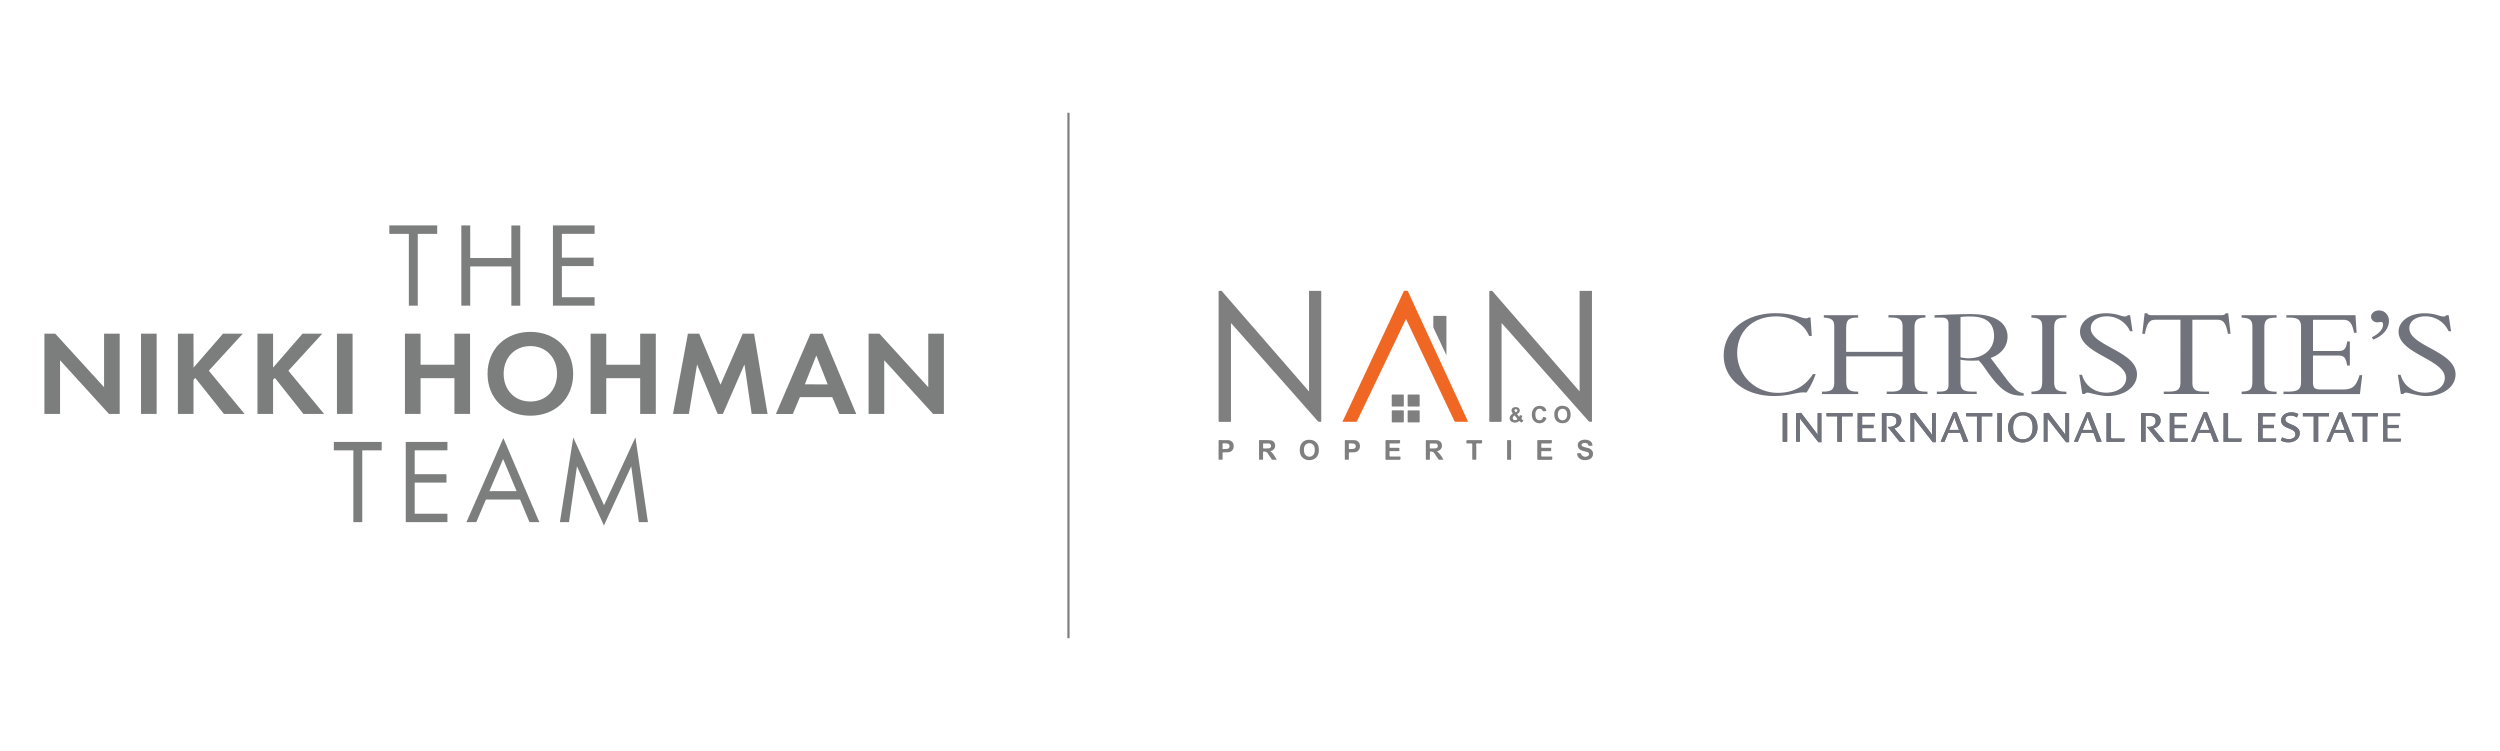 <svg id="Layer_1" data-name="Layer 1" xmlns="http://www.w3.org/2000/svg" xmlns:xlink="http://www.w3.org/1999/xlink" viewBox="0 0 1920 576.73"><defs><style>.cls-1{fill:none;}.cls-2{fill:#70737b;}.cls-3{fill:#7f7f7f;}.cls-4{fill:#f06724;}.cls-5{clip-path:url(#clip-path);}.cls-6{fill:#7c7d7d;}</style><clipPath id="clip-path"><rect class="cls-1" x="935.86" y="223.37" width="950.03" height="129.98"/></clipPath></defs><polygon class="cls-2" points="1369.1 317.23 1372.57 317.23 1372.57 339.27 1369.1 339.27 1369.1 317.23 1369.1 317.23 1369.1 317.23"/><path class="cls-2" d="M1396.55,339.63l-13-16.62a8.31,8.31,0,0,1-1.08-1.7h-.17c0,.46,0,1.37,0,2.22v15.74h-2.9V317.33l3.71-.26.27.16,10.92,14.37a10.94,10.94,0,0,1,1.52,2.32h.13c0-.59,0-1.7,0-2.48V317.23h2.9v22.4Z"/><polygon class="cls-2" points="1414.53 319.75 1414.53 339.27 1411.06 339.27 1411.06 319.75 1402.77 319.75 1402.77 317.23 1422.79 317.23 1422.79 319.75 1414.53 319.75 1414.53 319.75 1414.53 319.75"/><path class="cls-2" d="M1440.29,339.28h-13.62v-22h13.22v2.48h-9.75v6.54h8.7v2.51h-8.7v7c0,.84.44,1,1,1h9.47l-.37,2.49Z"/><path class="cls-2" d="M1459.19,339.44l-.24-.16-9.27-11.43h1.18c2.9,0,5.66-1.15,5.66-4.38,0-3.43-2.49-4.11-5.76-4.11h-2v19.92h-3.47v-22H1452c3.77,0,8.25.82,8.25,5.65,0,3.36-2.59,5.39-5.46,6.11l8.6,10.19-4.21.26Z"/><path class="cls-2" d="M1484.38,339.63l-13-16.62a7.9,7.9,0,0,1-1.08-1.7h-.17c0,.46,0,1.37,0,2.22v15.74h-2.9V317.33l3.71-.26.27.16,10.92,14.37a10.94,10.94,0,0,1,1.52,2.32h.14c0-.59,0-1.7,0-2.48V317.23h2.9v22.4Z"/><path class="cls-2" d="M1501.87,323.18a10.64,10.64,0,0,1-.81-2.81h-.13a11.93,11.93,0,0,1-1,2.87l-2.89,6.95h7.44l-2.66-7Zm6.37,16.26-.27-.16-2.59-6.9h-9.14l-2.87,6.9-.27.16-2.66-.26,9.68-22.53h2.63l8.93,22.53-3.44.26Z"/><polygon class="cls-2" points="1521.78 319.75 1521.78 339.27 1518.31 339.27 1518.31 319.75 1510.02 319.75 1510.02 317.23 1530.05 317.23 1530.05 319.75 1521.78 319.75 1521.78 319.75 1521.78 319.75"/><polygon class="cls-2" points="1534 317.23 1537.47 317.23 1537.47 339.27 1534 339.27 1534 317.23 1534 317.23 1534 317.23"/><path class="cls-2" d="M1553.53,319c-3.51,0-7.45,1.95-7.45,9.27,0,7,3.67,9.14,7.48,9.14s7.49-2.15,7.49-9.14-3.78-9.27-7.52-9.27m0,20.8c-6.67,0-11.26-3.95-11.26-11.53a11.29,11.29,0,0,1,11.26-11.65c6.07,0,11.26,3.55,11.26,11.65a11.22,11.22,0,0,1-11.26,11.53"/><path class="cls-2" d="M1586.76,339.63l-13-16.62a7.9,7.9,0,0,1-1.08-1.7h-.17c0,.46,0,1.37,0,2.22v15.74h-2.9V317.33l3.7-.26.27.16,10.93,14.37a10.94,10.94,0,0,1,1.52,2.32h.13c0-.59,0-1.7,0-2.48V317.23h2.9v22.4Z"/><path class="cls-2" d="M1604.25,323.18a10.64,10.64,0,0,1-.81-2.81h-.13a11.93,11.93,0,0,1-1,2.87l-2.89,6.95h7.44l-2.66-7Zm6.37,16.26-.27-.16-2.59-6.9h-9.14l-2.86,6.9-.27.16-2.67-.26,9.68-22.53h2.63l8.93,22.53-3.44.26Z"/><path class="cls-2" d="M1631.41,339.28h-13.62v-22h3.48v18.52c0,.84.44,1,1,1h9.48l-.38,2.49Z"/><path class="cls-2" d="M1658.24,339.44l-.24-.16-9.27-11.43h1.18c2.9,0,5.67-1.15,5.67-4.38,0-3.43-2.5-4.11-5.77-4.11h-2v19.92h-3.47v-22h6.74c3.78,0,8.26.82,8.26,5.65,0,3.36-2.6,5.39-5.46,6.11l8.6,10.19-4.22.26Z"/><path class="cls-2" d="M1680,339.28h-13.62v-22h13.21v2.48h-9.74v6.54h8.69v2.51h-8.69v7c0,.84.44,1,1,1h9.48l-.37,2.49Z"/><path class="cls-2" d="M1694.13,323.18a10.64,10.64,0,0,1-.81-2.81h-.13a12.35,12.35,0,0,1-.94,2.87l-2.9,6.95h7.44l-2.66-7Zm6.38,16.26-.28-.16-2.59-6.9h-9.14l-2.87,6.9-.26.16-2.66-.26,9.67-22.53H1695l8.93,22.53-3.43.26Z"/><path class="cls-2" d="M1721.3,339.28h-13.62v-22h3.48v18.52c0,.84.43,1,1,1h9.47l-.37,2.49Z"/><path class="cls-2" d="M1747.83,339.28H1734.2v-22h13.22v2.48h-9.75v6.54h8.7v2.51h-8.7v7c0,.84.44,1,1,1h9.47l-.36,2.49Z"/><path class="cls-2" d="M1757.67,339.73a13.06,13.06,0,0,1-6-1.37l1-2.51a10.64,10.64,0,0,0,5.15,1.4c2.36,0,5.09-1,5.09-3.62,0-2.26-2-3.33-3.88-4.12l-2.76-1.18c-2.3-1-4.35-2.54-4.35-5.41,0-3.92,3.85-6.24,7.79-6.24a11.53,11.53,0,0,1,5.46,1.31l-1.18,2.64a8.71,8.71,0,0,0-4.65-1.47c-2.63,0-4.22,1.11-4.22,2.87s1.53,2.61,3.58,3.53l3,1.3c2.26,1,4.52,2.88,4.52,5.75,0,4.48-4.15,7.12-8.6,7.12"/><polygon class="cls-2" points="1780.39 319.75 1780.39 339.27 1776.92 339.27 1776.92 319.75 1768.62 319.75 1768.62 317.23 1788.65 317.23 1788.65 319.75 1780.39 319.75 1780.39 319.75 1780.39 319.75"/><path class="cls-2" d="M1798.12,323.18a10.64,10.64,0,0,1-.81-2.81h-.13a11.51,11.51,0,0,1-1,2.87l-2.9,6.95h7.46l-2.67-7Zm6.37,16.26-.27-.16-2.6-6.9h-9.13l-2.86,6.9-.28.16-2.66-.26,9.68-22.53H1799l8.94,22.53-3.44.26Z"/><polygon class="cls-2" points="1818.03 319.75 1818.03 339.27 1814.57 339.27 1814.57 319.75 1806.27 319.75 1806.27 317.23 1826.29 317.23 1826.29 319.75 1818.03 319.75 1818.03 319.75 1818.03 319.75"/><path class="cls-2" d="M1843.79,339.28h-13.61v-22h13.22v2.48h-9.75v6.54h8.69v2.51h-8.69v7c0,.84.44,1,1,1h9.47l-.38,2.49Z"/><path class="cls-2" d="M1843.66,287.83c2.32,8.67,10,13.73,18.68,13.73,7.4,0,15.26-3.8,15.26-11.49,0-14-35.49-18.3-35.49-35.34,0-8.08,8.4-14.12,19.68-14.12,9.28,0,11.16,2.44,15,2.44a2.2,2.2,0,0,0,2-1h1.76l1.88,12.37h-1.88a19.48,19.48,0,0,0-17.8-11.49c-7.29,0-12.38,3.7-12.38,9.15,0,13.82,35.49,17.53,35.49,35.44,0,9.54-9.62,16.65-22.55,16.65-6.09,0-13.83-2.63-15.38-2.63a2.75,2.75,0,0,0-2.2,1.07h-1.89l-2.31-14.8Zm-22-28.82c5.54-2.82,8.52-6.23,8.52-9.73,0-1.17-.43-2-1.55-2s-1.43.28-2.65.28c-2.88,0-5-1.84-5-4.38s2.66-4.76,6-4.76c4.43,0,7.74,3.4,7.74,8.08,0,6-5,11.87-12.27,14.3l-.78-1.75Zm-17,21.72h-2.1c-.89-6.92-3-7.7-7.51-7.7h-18.69v20.74c0,4.48,1.87,5.35,6,5.35h17c7.73,0,10.06-2.62,12.83-11h2l-1.78,14.51h-58.7v-1.85h3.1c8.84,0,10.39-2.14,10.39-8V251.71c0-5.45-1.44-7.79-8.85-7.79h-2.43v-1.85H1809l.88,13.53h-2c-1.43-8.27-4.2-10-8.18-10h-23.32v23.95h19.78c4,0,5.86-1.65,6.42-7.3h2.1v18.5Zm-56.25,21.9h-26.86v-1.85c6.85-.29,8.28-1.85,8.28-8.37V250.94c0-5.26-2.09-6.72-8.28-7v-1.85h26.86v1.85c-7,0-9.4,1.37-9.4,7.89v41.28c0,5.74,1.77,7.69,9.4,7.69v1.85Zm-64.66-9c0,5.26,2,7.11,8.74,7.11h4.09v1.85h-34.83v-1.85h4.09c6.75,0,8.74-1.85,8.74-7.11V245.58h-19.24c-4.42,0-6.41,2.24-8.06,10.8h-2l1.77-15.77h2.09a1.56,1.56,0,0,0,1.22,1.17,7.94,7.94,0,0,0,2.22.29h53.18c1.55,0,3.2-.29,3.42-1.46h2.1l1.78,15.77h-2c-1.65-8.56-3.65-10.8-8.06-10.8h-19.25v48.09ZM1599,287.83c2.32,8.67,10.06,13.73,18.68,13.73,7.41,0,15.26-3.8,15.26-11.49,0-14-35.49-18.3-35.49-35.34,0-8.08,8.4-14.12,19.68-14.12,9.28,0,11.16,2.44,15,2.44a2.19,2.19,0,0,0,2-1h1.77l1.88,12.37h-1.88a19.48,19.48,0,0,0-17.8-11.49c-7.29,0-12.38,3.7-12.38,9.15,0,13.82,35.49,17.53,35.49,35.44,0,9.54-9.62,16.65-22.56,16.65-6.08,0-13.81-2.63-15.36-2.63a2.77,2.77,0,0,0-2.21,1.07h-1.88l-2.32-14.8ZM1587,302.63h-26.86v-1.85c6.85-.29,8.29-1.85,8.29-8.37V250.94c0-5.26-2.1-6.72-8.29-7v-1.85H1587v1.85c-7,0-9.4,1.37-9.4,7.89v41.28c0,5.74,1.77,7.69,9.4,7.69v1.85Zm-81.37-28.23a32.34,32.34,0,0,0,6,.77c12,0,19.79-7.2,19.79-17,0-7.6-3.42-15.09-18.13-15.09a50.75,50.75,0,0,0-7.63.39v31Zm0,1.84v17c0,5.45,1.88,7.5,8.85,7.5h3.64v1.85h-30.62v-1.85h1.55c5.75,0,7.41-1.07,7.41-5.65v-46c0-3.6-1.33-5.16-5.2-5.16h-5.53v-1.85c3.1-.09,8.52-.39,13.93-.58s10.73-.29,13.71-.29c23.11,0,28.42,9.74,28.42,17.23,0,11.39-10.29,15.58-13,16.45l13.15,17.53a78.18,78.18,0,0,0,6.09,6.71c1.54,1.37,3,2.15,6.18,3v1.76h-1.43c-10.73,0-17.14-4.78-28.52-21.32a38,38,0,0,0-4.65-5.75s-8,.68-13.93-.59m-87.79-2.53v18.5c0,6.33,1.44,8.57,8.85,8.57h.34v1.85H1399.3v-1.85h.67c6.52,0,8.73-1.56,8.73-7.11V250.84c0-5.07-1.88-6.53-8-6.92v-1.85h26.32v1.85c-7.85,0-9.19,1.85-9.19,9.35v16.94h43.35V251c0-5.16-1.88-7.11-8.74-7.11h-2.1v-1.85h28.41v1.85c-6.63.2-8.4,2-8.4,8v40.4c0,6.91,2.21,8.47,8.85,8.47h1.1v1.85h-31.29v-1.85h3.43c7.19,0,8.74-2.24,8.74-7.31V273.71ZM1389.38,258c-3.65-9.05-13.16-15-25.21-15-18.46,0-30,11.78-30,28.13,0,17.63,14.38,30.57,31.18,30.57,8.73,0,19.46-2.63,27-14.41h2.1a62.91,62.91,0,0,1-7.07,14.22c-7.09-.88-12,2.63-25,2.63-22.45,0-38.58-13.05-38.58-31.06,0-18.89,16.58-32.52,39.69-32.52,13.92,0,19.9,3.9,23.32,3.9,1.22,0,1.77-.29,2-.59h1.66l1,14.12Z"/><polygon class="cls-2" points="1369.1 317.23 1372.57 317.23 1372.57 339.27 1369.1 339.27 1369.1 317.23 1369.1 317.23 1369.1 317.23"/><path class="cls-2" d="M1396.55,339.63l-13-16.62a8.31,8.31,0,0,1-1.08-1.7h-.17c0,.46,0,1.37,0,2.22v15.74h-2.9V317.33l3.71-.26.27.16,10.92,14.37a10.94,10.94,0,0,1,1.52,2.32h.13c0-.59,0-1.7,0-2.48V317.23h2.9v22.4Z"/><polygon class="cls-2" points="1414.53 319.75 1414.53 339.27 1411.06 339.27 1411.06 319.75 1402.77 319.75 1402.77 317.23 1422.79 317.23 1422.79 319.75 1414.53 319.75 1414.53 319.75 1414.53 319.75"/><path class="cls-2" d="M1440.29,339.28h-13.62v-22h13.22v2.48h-9.75v6.54h8.7v2.51h-8.7v7c0,.84.44,1,1,1h9.47l-.37,2.49Z"/><path class="cls-2" d="M1459.19,339.44l-.24-.16-9.27-11.43h1.18c2.9,0,5.66-1.15,5.66-4.38,0-3.43-2.49-4.11-5.76-4.11h-2v19.92h-3.47v-22H1452c3.77,0,8.25.82,8.25,5.65,0,3.36-2.59,5.39-5.46,6.11l8.6,10.19-4.21.26Z"/><path class="cls-2" d="M1484.38,339.63l-13-16.62a7.9,7.9,0,0,1-1.08-1.7h-.17c0,.46,0,1.37,0,2.22v15.74h-2.9V317.33l3.71-.26.27.16,10.92,14.37a10.94,10.94,0,0,1,1.52,2.32h.14c0-.59,0-1.7,0-2.48V317.23h2.9v22.4Z"/><path class="cls-2" d="M1501.87,323.18a10.64,10.64,0,0,1-.81-2.81h-.13a11.93,11.93,0,0,1-1,2.87l-2.89,6.95h7.44l-2.66-7Zm6.37,16.26-.27-.16-2.59-6.9h-9.14l-2.87,6.9-.27.16-2.66-.26,9.68-22.53h2.63l8.93,22.53-3.44.26Z"/><polygon class="cls-2" points="1521.78 319.75 1521.78 339.27 1518.31 339.27 1518.31 319.75 1510.02 319.75 1510.02 317.23 1530.05 317.23 1530.05 319.75 1521.78 319.75 1521.78 319.75 1521.78 319.75"/><polygon class="cls-2" points="1534 317.23 1537.47 317.23 1537.47 339.27 1534 339.27 1534 317.23 1534 317.23 1534 317.23"/><path class="cls-2" d="M1553.53,319c-3.51,0-7.45,1.95-7.45,9.27,0,7,3.67,9.14,7.48,9.14s7.49-2.15,7.49-9.14-3.78-9.27-7.52-9.27m0,20.8c-6.67,0-11.26-3.95-11.26-11.53a11.29,11.29,0,0,1,11.26-11.65c6.07,0,11.26,3.55,11.26,11.65a11.22,11.22,0,0,1-11.26,11.53"/><path class="cls-2" d="M1586.76,339.63l-13-16.62a7.9,7.9,0,0,1-1.08-1.7h-.17c0,.46,0,1.37,0,2.22v15.74h-2.9V317.33l3.7-.26.27.16,10.93,14.37a10.94,10.94,0,0,1,1.52,2.32h.13c0-.59,0-1.7,0-2.48V317.23h2.9v22.4Z"/><path class="cls-2" d="M1604.25,323.18a10.64,10.64,0,0,1-.81-2.81h-.13a11.93,11.93,0,0,1-1,2.87l-2.89,6.95h7.44l-2.66-7Zm6.37,16.26-.27-.16-2.59-6.9h-9.14l-2.86,6.9-.27.16-2.67-.26,9.68-22.53h2.63l8.93,22.53-3.44.26Z"/><path class="cls-2" d="M1631.41,339.28h-13.62v-22h3.48v18.52c0,.84.44,1,1,1h9.48l-.38,2.49Z"/><path class="cls-2" d="M1658.24,339.44l-.24-.16-9.27-11.43h1.18c2.9,0,5.67-1.15,5.67-4.38,0-3.43-2.5-4.11-5.77-4.11h-2v19.92h-3.47v-22h6.74c3.78,0,8.26.82,8.26,5.65,0,3.36-2.6,5.39-5.46,6.11l8.6,10.19-4.22.26Z"/><path class="cls-2" d="M1680,339.28h-13.62v-22h13.21v2.48h-9.74v6.54h8.69v2.51h-8.69v7c0,.84.44,1,1,1h9.48l-.37,2.49Z"/><path class="cls-2" d="M1694.13,323.18a10.64,10.64,0,0,1-.81-2.81h-.13a12.35,12.35,0,0,1-.94,2.87l-2.9,6.95h7.44l-2.66-7Zm6.38,16.26-.28-.16-2.59-6.9h-9.14l-2.87,6.9-.26.16-2.66-.26,9.67-22.53H1695l8.93,22.53-3.43.26Z"/><path class="cls-2" d="M1721.3,339.28h-13.62v-22h3.48v18.52c0,.84.43,1,1,1h9.47l-.37,2.49Z"/><path class="cls-2" d="M1747.83,339.28H1734.2v-22h13.22v2.48h-9.75v6.54h8.7v2.51h-8.7v7c0,.84.44,1,1,1h9.47l-.36,2.49Z"/><path class="cls-2" d="M1757.67,339.73a13.06,13.06,0,0,1-6-1.37l1-2.51a10.64,10.64,0,0,0,5.15,1.4c2.36,0,5.09-1,5.09-3.62,0-2.26-2-3.33-3.88-4.12l-2.76-1.18c-2.3-1-4.35-2.54-4.35-5.41,0-3.92,3.85-6.24,7.79-6.24a11.53,11.53,0,0,1,5.46,1.31l-1.18,2.64a8.71,8.71,0,0,0-4.65-1.47c-2.63,0-4.22,1.11-4.22,2.87s1.53,2.61,3.58,3.53l3,1.3c2.26,1,4.52,2.88,4.52,5.75,0,4.48-4.15,7.12-8.6,7.12"/><polygon class="cls-2" points="1780.39 319.75 1780.39 339.27 1776.92 339.27 1776.92 319.75 1768.62 319.75 1768.62 317.23 1788.65 317.23 1788.65 319.75 1780.39 319.75 1780.39 319.75 1780.39 319.75"/><path class="cls-2" d="M1798.12,323.18a10.64,10.64,0,0,1-.81-2.81h-.13a11.51,11.51,0,0,1-1,2.87l-2.9,6.95h7.46l-2.67-7Zm6.37,16.26-.27-.16-2.6-6.9h-9.13l-2.86,6.9-.28.16-2.66-.26,9.68-22.53H1799l8.94,22.53-3.44.26Z"/><polygon class="cls-2" points="1818.03 319.75 1818.03 339.27 1814.57 339.27 1814.57 319.75 1806.27 319.75 1806.27 317.23 1826.29 317.23 1826.29 319.75 1818.03 319.75 1818.03 319.75 1818.03 319.75"/><path class="cls-3" d="M1222.63,223.37c0,.34,0,.67,0,1v98.55c0,1.16.14,1-1,1a2.16,2.16,0,0,1-1.95-.88Q1202.81,304,1185.93,285q-16.12-18.23-32.24-36.44l-.34-.36a1.36,1.36,0,0,0-.13.91q0,36.84,0,73.69c0,1.19,0,1.19-1.16,1.19-2.47,0-4.93,0-7.4,0-.7,0-.88-.18-.88-.88q0-41.31,0-82.62,0-8.55,0-17.1h2.31a4.73,4.73,0,0,0,.31.43l6.21,7.15,31.4,36.13,26.25,30.21,2.75,3.13a1.83,1.83,0,0,0,.12-1q0-37.56,0-75.13c0-.3,0-.61-.05-.92Z"/><path class="cls-3" d="M1073.49,312.22c-1.31,0-2.62,0-3.92,0-.52,0-.73-.11-.72-.67,0-2.67,0-5.34,0-8,0-.42.12-.57.56-.57q4.08,0,8.16,0c.45,0,.56.16.56.58q0,4.05,0,8.08c0,.51-.2.59-.64.58-1.33,0-2.67,0-4,0"/><path class="cls-3" d="M1090.31,319.79c0,1.33,0,2.66,0,4,0,.45-.1.62-.59.62q-4,0-8.07,0c-.42,0-.58-.1-.58-.55q0-4.08,0-8.15c0-.46.18-.55.59-.55q4,0,8.07,0c.5,0,.59.19.58.63,0,1.34,0,2.67,0,4"/><path class="cls-3" d="M1090.31,307.57c0,1.36,0,2.72,0,4.08,0,.43-.13.58-.57.57-2.69,0-5.39,0-8.08,0-.5,0-.59-.19-.59-.63q0-4,0-8c0-.47.12-.61.6-.61q4,0,8,0c.53,0,.64.18.63.66,0,1.31,0,2.62,0,3.93"/><path class="cls-3" d="M1078.12,319.72c0,1.36,0,2.72,0,4.08,0,.46-.13.61-.61.61-2.67,0-5.34,0-8,0-.52,0-.63-.19-.63-.67,0-2.64,0-5.28,0-7.93,0-.5.14-.65.65-.65,2.64,0,5.29,0,7.93,0,.57,0,.68.19.67.71,0,1.28,0,2.56,0,3.85"/><path class="cls-4" d="M1081.1,223.37q23.19,50.24,46.44,100.59h-2.16c-2.44,0-4.88,0-7.31,0a1.13,1.13,0,0,1-1.19-.78q-18.35-38.7-36.7-77.39c-.11-.23-.23-.46-.38-.78l-3.16,6.56q-17.19,35.85-34.37,71.69a1,1,0,0,1-1.09.69c-3.36,0-6.72,0-10.09,0a2.21,2.21,0,0,1,.36-1l46.47-98.85c.12-.24.34-.46.25-.78Z"/><path class="cls-3" d="M1110.77,272.68c-1.36-2.89-2.65-5.62-3.93-8.35L1101.05,252a2.51,2.51,0,0,1-.27-1.1c0-2.52,0-5,0-7.55,0-.55.09-.75.7-.75,2.9,0,5.8,0,8.7,0,.47,0,.67.09.67.62q0,14.55,0,29.11a2.72,2.72,0,0,1-.07.33"/><path class="cls-3" d="M1014.72,223.37q0,42.51,0,85c0,4.95,0,9.9,0,14.86,0,.55-.13.7-.71.74a2.66,2.66,0,0,1-2.42-1.06Q996,305.21,980.37,287.55l-21.94-24.78-12.39-14c-.16-.18-.35-.35-.65-.64V323c0,1,0,1-1,1-2.54,0-5.08,0-7.62,0-.72,0-.88-.21-.88-.9q0-34.31,0-68.6,0-15.09,0-30.19c0-.3,0-.61,0-.92h2.31c1.09,1.27,2.17,2.54,3.27,3.79q13.6,15.66,27.23,31.31l36.1,41.55c.14.15.21.42.53.36v-76c0-.34,0-.67,0-1Z"/><path class="cls-3" d="M1165.34,315.27a1.07,1.07,0,0,0-1.14-1c-.56,0-1,.23-1.09.86,0,.4.78,1.5,1.08,1.49s1.14-.92,1.15-1.34m-1.86,7.43a3,3,0,0,0,1.57-.54c.35-.22.36-.43.1-.73-.54-.65-1.06-1.32-1.6-2-.13-.15-.21-.34-.5-.24a2.24,2.24,0,0,0-1.24,2.2,1.57,1.57,0,0,0,1.67,1.28m3.35-2.69a1.51,1.51,0,0,0,.19-.41c.1-.65.38-.8,1-.62,1.25.35,1.26.3.81,1.51s-.51,1.32.68,2.08c.46.3.42.49.12.87-1,1.33-1,1.35-2.31.27a.65.65,0,0,0-1-.06,4.85,4.85,0,0,1-4.9.47c-2.48-1-2.69-4.1-.44-5.79.88-.66.88-.66.33-1.65a2.45,2.45,0,0,1,1.8-3.88,4.37,4.37,0,0,1,2.27.1,2.48,2.48,0,0,1,.92,4.3c-.34.32-1,.47-1,.94s.51.8.81,1.18.31.54.63.69"/><path class="cls-3" d="M1179.19,318.31a6.67,6.67,0,0,0,.3,2.35,2.8,2.8,0,0,0,2.71,2.11,2.54,2.54,0,0,0,2.71-1.94c.23-.76.56-.75,1.13-.5l.21.07c1.68.52,1.69.55.8,2.13-1.77,3.12-6.55,3.43-9.06.59-2.24-2.53-2-7.66.47-9.95a6.25,6.25,0,0,1,7.17-.64,4.67,4.67,0,0,1,1.89,2.44c.14.37.12.58-.32.64a3.9,3.9,0,0,0-.59.14c-.88.28-1.47.35-2.07-.72-1-1.75-3.91-1.37-4.85.51a5.72,5.72,0,0,0-.5,2.77"/><g class="cls-5"><path class="cls-3" d="M1203.54,318.31a5.45,5.45,0,0,0-.38-2.33,3.45,3.45,0,0,0-6.27-.07,6.33,6.33,0,0,0,0,4.8,3.4,3.4,0,0,0,6.35-.2,5.88,5.88,0,0,0,.32-2.2M1200,325c-3.79.08-6.54-2.48-6.28-7.17a6.38,6.38,0,0,1,1.78-4.46c2-1.93,4.35-2.07,6.79-1.3s3.49,2.55,3.85,4.92a9.41,9.41,0,0,1-.08,3.22A5.74,5.74,0,0,1,1200,325"/><path class="cls-3" d="M938.94,342.52c0,.69,0,1.25,0,1.81s.14.53.54.53a22.94,22.94,0,0,0,3-.14,2,2,0,0,0,1.82-2,2,2,0,0,0-1.69-2.06,5.65,5.65,0,0,0-1.53-.12c-.68,0-1.56-.29-2,.13s-.07,1.27-.12,1.81m-3.07,3c0-2.25,0-4.51,0-6.76,0-.54.08-.78.7-.76,2.15.07,4.3.07,6.45.08,2.82,0,4.91,2.2,4.33,5.64a4.25,4.25,0,0,1-4.23,3.64c-1.18.06-2.36.07-3.54.05-.51,0-.65.15-.64.65,0,1.41,0,2.83,0,4.23,0,.71-.22.9-.87.83a8.8,8.8,0,0,0-1.54,0c-.52,0-.7-.13-.69-.68,0-2.3,0-4.61,0-6.92"/></g><path class="cls-3" d="M972.64,340.57h-2.06c-.33,0-.52.05-.51.45,0,1,0,2,0,2.93,0,.32.11.46.44.45a33.22,33.22,0,0,0,4.23-.14,1.84,1.84,0,0,0,.21-3.55,10.37,10.37,0,0,0-2.31-.14m2.89,5.9c2.45,1.66,3.43,4.28,5.1,6.61h-3.46c-.32,0-.41-.26-.55-.47-1-1.42-2-2.82-2.89-4.26a3.07,3.07,0,0,0-3-1.54c-.51,0-.71.13-.7.69,0,1.61,0,3.23,0,4.84,0,.64-.2.79-.78.75a10.72,10.72,0,0,0-1.7,0c-.47,0-.62-.14-.61-.61,0-1.47,0-2.93,0-4.39V338.7c0-.41,0-.74.57-.72,2.64.07,5.28-.1,7.92.13a3.84,3.84,0,0,1,3.73,3,4.14,4.14,0,0,1-1.64,4.61,7.24,7.24,0,0,1-2.06.77"/><path class="cls-3" d="M1001.47,345.59a6.33,6.33,0,0,0,.39,2.53,4,4,0,0,0,4,2.61,3.9,3.9,0,0,0,3.59-3,8.45,8.45,0,0,0,.12-4,4.05,4.05,0,0,0-8,.08,8.34,8.34,0,0,0-.14,1.79m2.78,7.77c-.11-.2-.31-.14-.48-.18a6.69,6.69,0,0,1-5.36-5.81,11.28,11.28,0,0,1,.31-4.87,6.54,6.54,0,0,1,6.08-4.71,9.77,9.77,0,0,1,3.05.24,6.76,6.76,0,0,1,5,6.22,11.7,11.7,0,0,1-.26,4,6.56,6.56,0,0,1-5.1,4.89c-.16,0-.37,0-.48.18Z"/><path class="cls-3" d="M1035.92,342.55c0,.66,0,1.19,0,1.73s.12.58.56.58a25.55,25.55,0,0,0,2.91-.13,2,2,0,0,0,1.84-1.92,1.91,1.91,0,0,0-1.69-2.1,9.75,9.75,0,0,0-1.52-.13c-.66,0-1.51-.28-1.94.11s-.08,1.3-.16,1.86m-3.1,3c0-2.26,0-4.52,0-6.77,0-.66.21-.82.83-.8,2.16.06,4.31,0,6.46.08,2.37,0,4.55,1.76,4.31,5.05a4.33,4.33,0,0,1-4.35,4.22c-1.1.06-2.21.1-3.31.08-.62,0-.86.15-.83.81,0,1.38,0,2.77,0,4.15,0,.6-.19.76-.75.72a9.54,9.54,0,0,0-1.69,0c-.55,0-.7-.16-.69-.69,0-2.29,0-4.57,0-6.85"/><path class="cls-3" d="M1064.07,345.56c0-2.26,0-4.52,0-6.78,0-.55.08-.81.75-.81,3.25,0,6.51,0,9.77,0,.54,0,.7.15.7.69,0,1.9,0,1.9-1.92,1.9s-3.69,0-5.54,0c-.49,0-.69.13-.65.65a20.61,20.61,0,0,1,0,2.08c0,.52.18.65.67.64,2,0,4.05,0,6.08,0,.71,0,.85.22.84.87,0,1.67,0,1.67-1.71,1.67s-3.44,0-5.16,0c-.59,0-.75.18-.73.74,0,.9,0,1.8,0,2.7,0,.53.14.71.69.7,2.31,0,4.62,0,6.92,0,.67,0,.81.2.8.82,0,1.72,0,1.72-1.73,1.72-3,0-6,0-9,0-.59,0-.8-.13-.79-.76,0-2.25,0-4.51,0-6.77"/><path class="cls-3" d="M1100.48,340.59v0c-.64,0-1.28,0-1.92,0-.37,0-.49.13-.48.49,0,.92,0,1.84,0,2.76,0,.43.14.6.58.58,1.25,0,2.51,0,3.76-.1s1.83-.75,1.8-1.93a1.73,1.73,0,0,0-1.89-1.78c-.61,0-1.22,0-1.84,0m3.13,5.88a21.42,21.42,0,0,1,4.9,6.6h-3.37c-.32,0-.4-.3-.54-.5-1-1.48-2-2.94-3-4.45a3.07,3.07,0,0,0-3-1.3c-.47,0-.45.31-.45.62,0,1.65,0,3.29,0,4.93,0,.59-.17.76-.74.72a14.28,14.28,0,0,0-1.85,0c-.4,0-.53-.14-.53-.54q0-7,0-14c0-.44.17-.58.59-.57,2.61.06,5.23-.09,7.84.12a3.93,3.93,0,0,1,3.94,3.76,4,4,0,0,1-3.12,4.41l-.65.2"/><path class="cls-3" d="M1133.79,346.81c0,1.82,0,3.64,0,5.46,0,.71-.22.89-.87.82a8.8,8.8,0,0,0-1.54,0c-.54,0-.69-.16-.69-.69,0-3.67,0-7.34,0-11,0-.68-.16-.88-.85-.84-1,.06-2,0-3.07,0-.43,0-.57-.11-.58-.56-.06-2-.08-2,2-2,3.13,0,6.25,0,9.38,0,.53,0,.7.14.7.68,0,1.91,0,1.89-1.91,1.92-.84,0-1.92-.37-2.44.16s-.12,1.56-.13,2.38c0,1.23,0,2.46,0,3.69"/><path class="cls-3" d="M1160.52,345.58c0,2.28,0,4.57,0,6.85,0,.54-.15.73-.69.69s-1.23,0-1.85,0c-.38,0-.54-.11-.54-.52q0-7.05,0-14.08c0-.4.12-.55.52-.54a13.07,13.07,0,0,0,1.77,0c.59-.05.8.12.79.75,0,2.29,0,4.57,0,6.85"/><path class="cls-3" d="M1180.63,345.49c0-2.28,0-4.56,0-6.85,0-.49.12-.67.64-.66q5,0,9.93,0c.49,0,.65.12.66.64,0,1.95,0,1.95-1.94,1.95s-3.7,0-5.54,0c-.56,0-.72.17-.68.7a12.56,12.56,0,0,1,0,1.84c-.06.68.23.81.84.8,2,0,4,0,6.08,0,.52,0,.71.14.71.69,0,1.88,0,1.88-1.88,1.88-1.69,0-3.39,0-5.08,0-.49,0-.69.13-.67.64q0,1.43,0,2.85c0,.52.18.65.67.65,2.33,0,4.67,0,7,0,.57,0,.8.1.79.74,0,1.79,0,1.79-1.81,1.79-2.95,0-5.9,0-8.85,0-.74,0-.89-.23-.87-.91,0-2.23,0-4.46,0-6.7"/><path class="cls-3" d="M1215.85,353.36c-.25-.26-.61-.21-.92-.29a5.07,5.07,0,0,1-3.69-4.21c-.1-.48,0-.8.58-.75a3.16,3.16,0,0,0,.68-.08c1.39-.19,1.39-.19,2,1.07a3.57,3.57,0,0,0,5.3.89,1.55,1.55,0,0,0-.49-2.68,20,20,0,0,0-3-.87,9.59,9.59,0,0,1-2.5-1,3.86,3.86,0,0,1-2.06-3.91,3.79,3.79,0,0,1,2.61-3.32,8.31,8.31,0,0,1,6,.06,4.12,4.12,0,0,1,2.6,3.38c.07.46,0,.74-.58.7a4.78,4.78,0,0,0-1,0c-.84.09-1.58.11-1.8-1a1.38,1.38,0,0,0-1-.89,4.19,4.19,0,0,0-3.15.12,1.18,1.18,0,0,0-.06,2.21,10.14,10.14,0,0,0,2.33.78c.56.16,1.13.32,1.7.46a5,5,0,0,1,4,3.57v1.85a4.76,4.76,0,0,1-3.75,3.62c-.29.06-.62,0-.87.23Z"/><rect class="cls-6" x="819.74" y="86.6" width="1.67" height="403.53"/><path class="cls-6" d="M320.85,179.59v55.15H314V179.59h-15v-6.47h36.77v6.47Z"/><path class="cls-6" d="M361.13,198.16h31.59v-25h6.84v61.62h-6.84V204.62H361.13v30.12h-6.84V173.12h6.84Z"/><path class="cls-6" d="M456.65,179.59H431.52v18.29h24.39v6.47H431.52v23.92h25.13v6.47h-32V173.12h32Z"/><path class="cls-6" d="M34.11,317.88V256.26h8.31l37.51,41.11V256.26h12v61.62H83.63l-37.51-41.2v41.2Z"/><path class="cls-6" d="M120.3,256.26v61.62h-12V256.26Z"/><path class="cls-6" d="M148.66,282.31l22.63-26.05h15.15l-26.05,28.46,27.44,33.16H171.94L150,290.26l-1.38,1.39v26.23h-12V256.26h12Z"/><path class="cls-6" d="M209.72,282.31l22.63-26.05h15.16l-26.06,28.46,27.44,33.16H233l-21.89-27.62-1.39,1.39v26.23h-12V256.26h12Z"/><path class="cls-6" d="M270.78,256.26v61.62h-12V256.26Z"/><path class="cls-6" d="M323,280.1H349V256.26h12v61.62H349V290.44H323v27.44H311V256.26h12Z"/><path class="cls-6" d="M440.2,287.12c0,18.75-13.48,32.15-32.88,32.15s-32.89-13.4-32.89-32.15,13.49-32.24,32.89-32.24S440.2,268.36,440.2,287.12Zm-12.37,0c0-12.47-8.5-21.34-20.51-21.34s-20.51,8.87-20.51,21.34,8.5,21.25,20.51,21.25S427.83,299.59,427.83,287.12Z"/><path class="cls-6" d="M465.61,280.1h26.05V256.26h12v61.62h-12V290.44H465.61v27.44h-12V256.26h12Z"/><path class="cls-6" d="M528.33,256.26H537l16.36,39.17,17.09-39.17h8.68l10.35,61.62h-12.2l-5.54-38-16.54,38h-4.06l-15.8-38-6.28,38h-12.2Z"/><path class="cls-6" d="M639.19,305H614.33l-5.45,12.93h-13l26.51-61.62h9.42l25.78,61.62H644.64Zm-3.52-9.79L626.9,273l-8.78,22.18Z"/><path class="cls-6" d="M667.08,317.88V256.26h8.32l37.5,41.11V256.26h12v61.62H716.6l-37.51-41.2v41.2Z"/><path class="cls-6" d="M278.22,345.87V401h-6.84V345.87h-15V339.4h36.77v6.47Z"/><path class="cls-6" d="M343.62,345.87H318.49v18.29h24.39v6.47H318.49v23.93h25.13V401h-32V339.4h32Z"/><path class="cls-6" d="M399.42,383.66H373.18L365.79,401h-7.57l28.36-64.57L414.2,401h-7.58Zm-2.68-6.47-10.35-24.67-10.53,24.67Z"/><path class="cls-6" d="M430,401l10.26-65,23.65,52L488,335.89,497.62,401h-7l-5.82-42.86-21,45.45-20.7-45.45L437,401Z"/></svg>